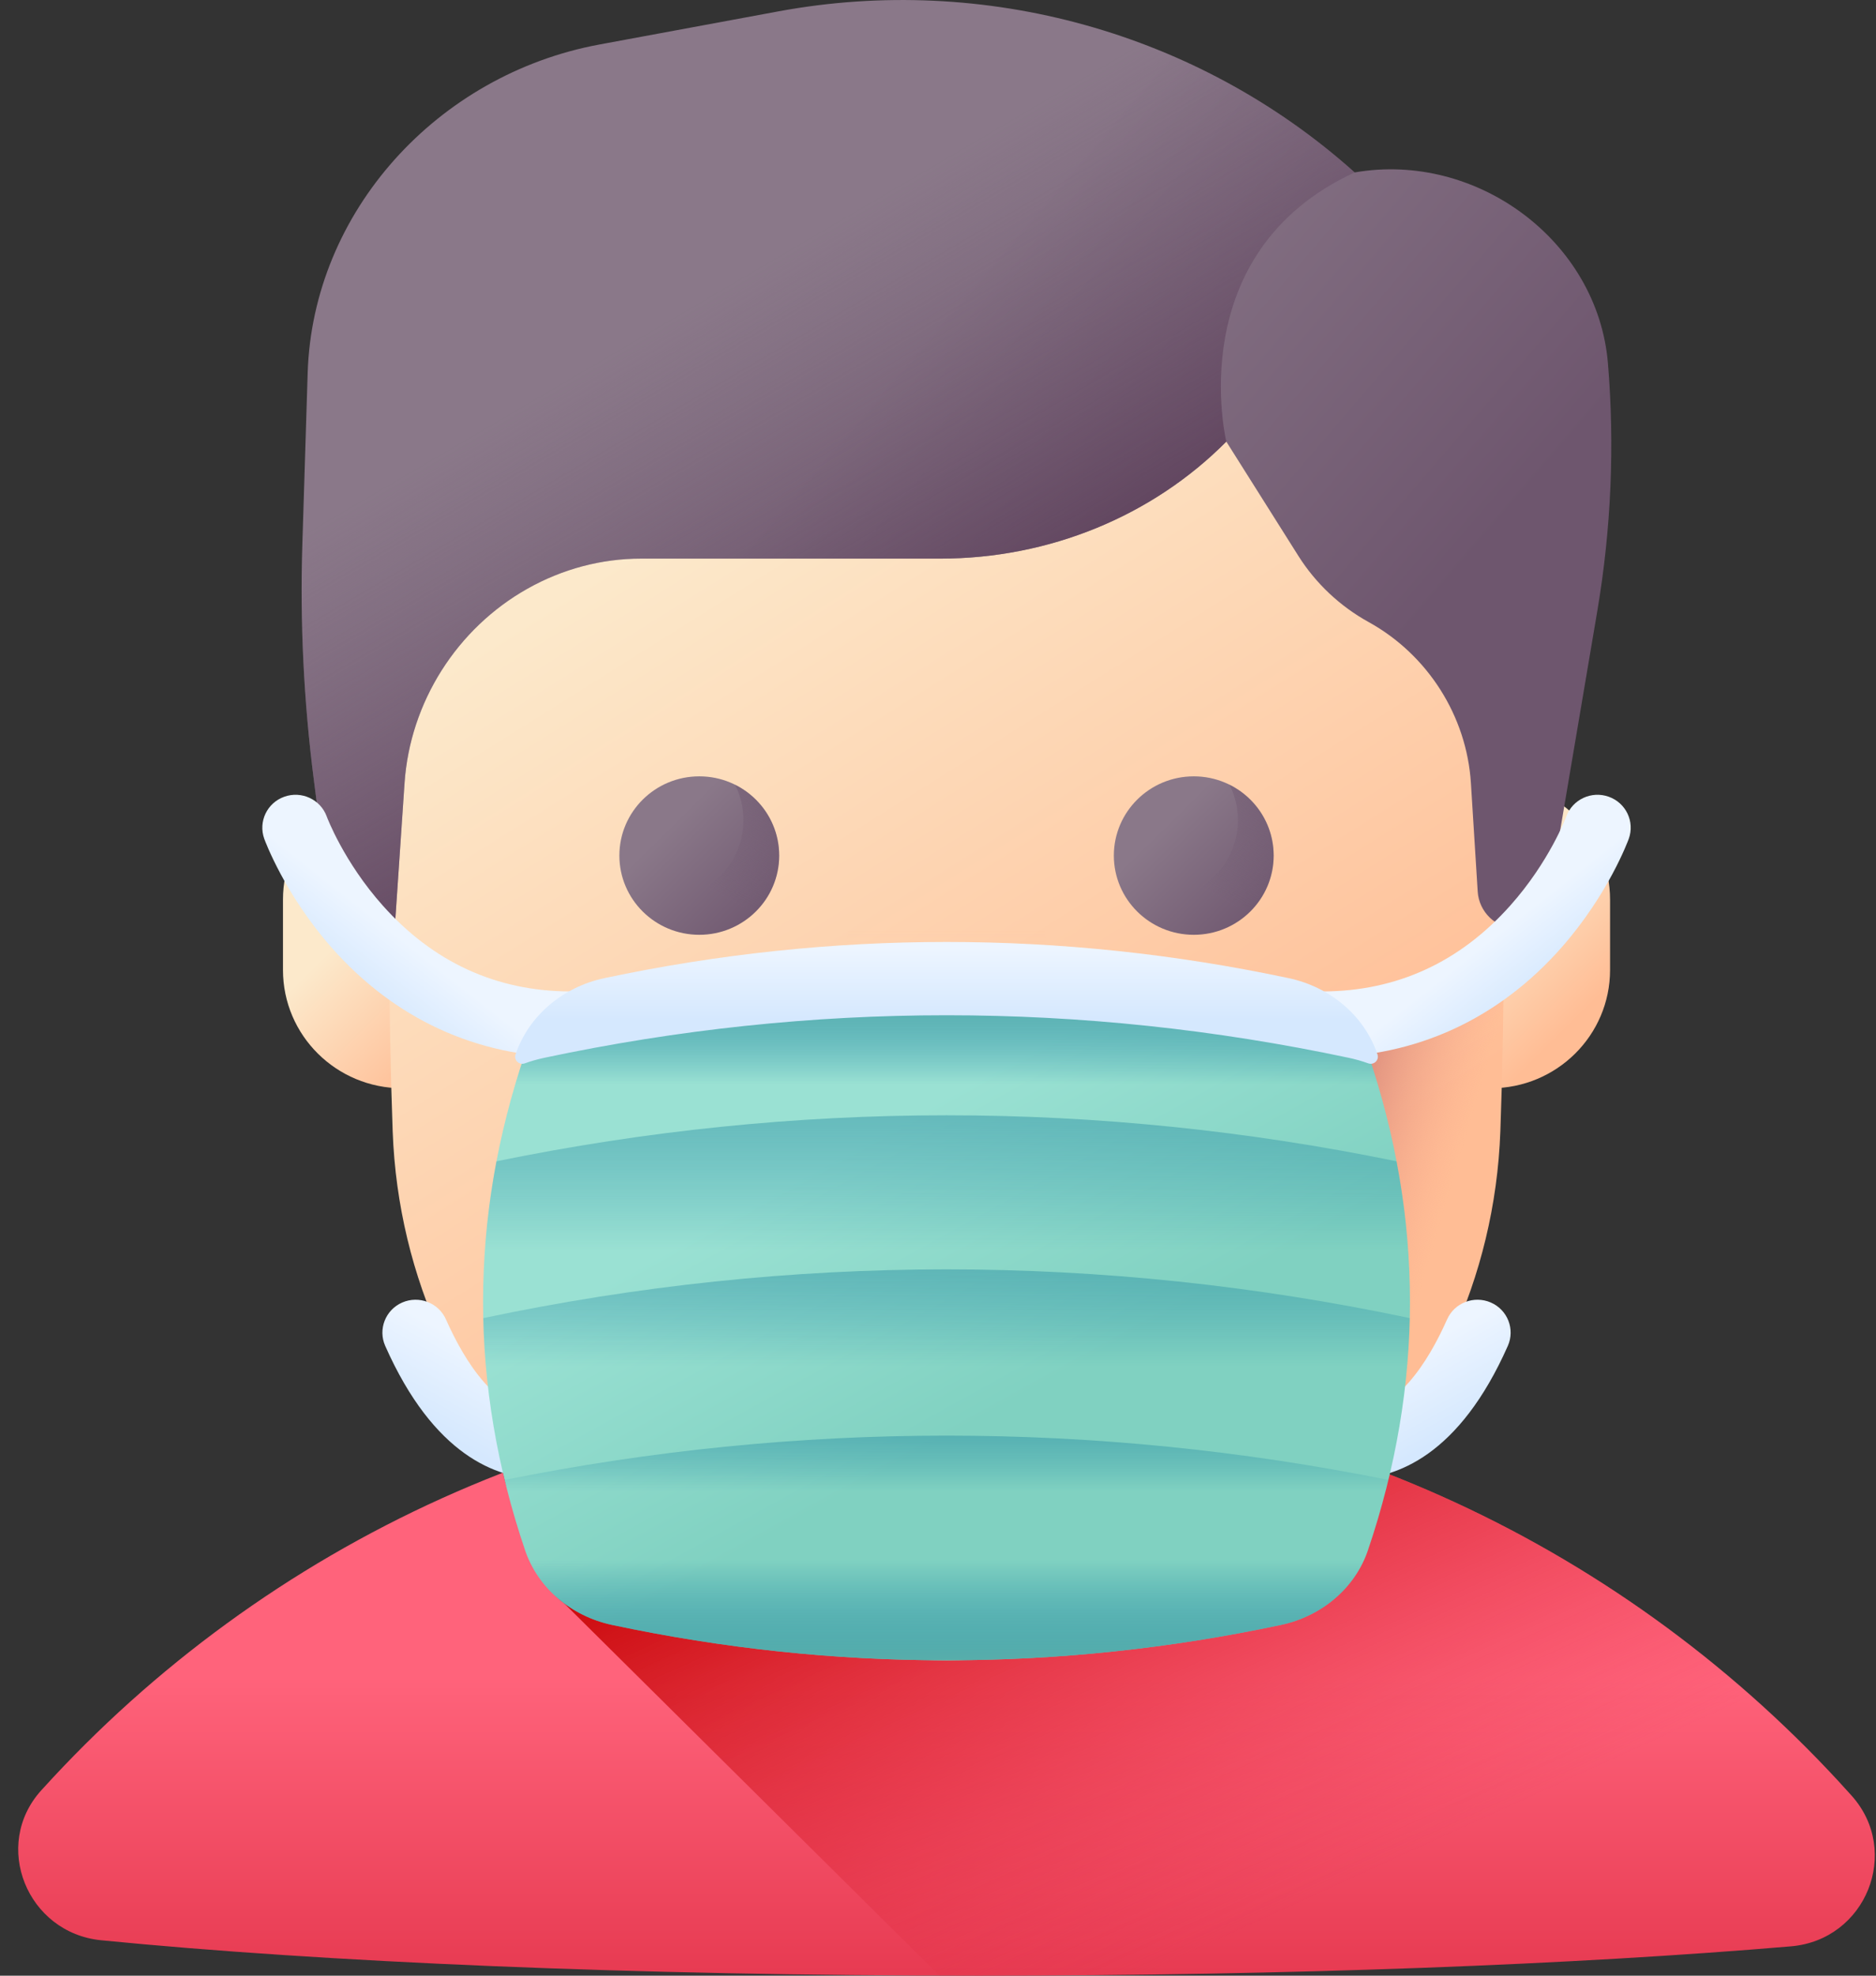 <svg width="38" height="40" viewBox="0 0 38 40" fill="none" xmlns="http://www.w3.org/2000/svg">
<rect x="0" y="0" width="38" height="40" fill="#333333" stroke="none"/>
<path d="M37.506 36.355C38.519 37.486 37.797 39.277 36.277 39.406C31.924 39.776 26.16 40 19.836 40C12.836 40 6.523 39.725 2.05 39.283C0.548 39.135 -0.172 37.357 0.838 36.245C0.846 36.237 0.853 36.229 0.861 36.22C5.356 31.269 11.872 28.156 19.121 28.156C26.292 28.156 32.741 31.199 37.233 36.055C37.325 36.155 37.416 36.254 37.506 36.355Z" fill="url(#paint0_linear)"/>
<path d="M37.506 36.355C37.416 36.255 37.325 36.155 37.233 36.056C32.742 31.199 26.293 28.156 19.121 28.156C15.969 28.156 12.956 28.745 10.187 29.817C10.309 30.342 10.538 30.866 10.716 31.39C10.862 31.819 11.062 32.19 11.428 32.463L19.029 39.999C19.297 39.999 19.566 40 19.836 40C26.16 40 31.924 39.776 36.277 39.406C37.797 39.277 38.519 37.486 37.506 36.355Z" fill="url(#paint1_linear)"/>
<path d="M8.147 22.033C6.813 22.033 5.732 20.961 5.732 19.638V18.214C5.732 16.892 6.813 15.819 8.147 15.819C9.481 15.819 10.563 16.892 10.563 18.214V19.638C10.563 20.961 9.481 22.033 8.147 22.033Z" fill="url(#paint2_linear)"/>
<path d="M30.198 22.033C28.864 22.033 27.782 20.961 27.782 19.638V18.214C27.782 16.892 28.864 15.819 30.198 15.819C31.532 15.819 32.613 16.892 32.613 18.214V19.638C32.613 20.961 31.532 22.033 30.198 22.033Z" fill="url(#paint3_linear)"/>
<path d="M19.172 33.614C25.208 33.614 30.173 28.884 30.391 22.904C30.484 20.34 30.484 17.774 30.391 15.211C30.172 9.231 25.208 4.5 19.172 4.5C13.137 4.5 8.172 9.231 7.954 15.21C7.861 17.774 7.861 20.34 7.954 22.904C8.172 28.884 13.137 33.614 19.172 33.614Z" fill="url(#paint4_linear)"/>
<path d="M15.783 17.322C15.783 18.208 15.058 18.926 14.165 18.926C13.271 18.926 12.546 18.208 12.546 17.322C12.546 16.436 13.271 15.718 14.165 15.718C15.058 15.718 15.783 16.436 15.783 17.322Z" fill="url(#paint5_linear)"/>
<path d="M14.888 15.887C14.998 16.103 15.059 16.347 15.059 16.605C15.059 17.491 14.335 18.209 13.441 18.209C13.181 18.209 12.935 18.148 12.717 18.04C12.983 18.566 13.531 18.926 14.165 18.926C15.058 18.926 15.783 18.208 15.783 17.322C15.783 16.694 15.418 16.15 14.888 15.887Z" fill="url(#paint6_linear)"/>
<path d="M25.799 17.322C25.799 18.208 25.074 18.926 24.181 18.926C23.287 18.926 22.562 18.208 22.562 17.322C22.562 16.436 23.287 15.718 24.181 15.718C25.074 15.718 25.799 16.436 25.799 17.322Z" fill="url(#paint7_linear)"/>
<path d="M24.904 15.887C25.014 16.103 25.075 16.347 25.075 16.605C25.075 17.491 24.351 18.209 23.457 18.209C23.197 18.209 22.951 18.148 22.733 18.04C22.999 18.566 23.547 18.926 24.181 18.926C25.074 18.926 25.799 18.208 25.799 17.322C25.799 16.694 25.435 16.15 24.904 15.887Z" fill="url(#paint8_linear)"/>
<path d="M7.986 18.933L8.194 15.859C8.305 14.214 9.258 12.721 10.686 11.918C11.395 11.519 12.186 11.31 12.98 11.31H19.046C21.249 11.31 23.342 10.45 24.84 8.941L26.301 11.257C26.651 11.811 27.142 12.274 27.724 12.595C28.917 13.254 29.71 14.494 29.795 15.86L29.932 18.051C29.957 18.462 30.302 18.796 30.701 18.796C31.034 18.796 31.307 18.561 31.363 18.229L32.354 12.376C32.638 10.698 32.708 9.011 32.57 7.354C32.364 4.88 29.914 3.062 27.44 3.491C24.273 0.653 19.939 -0.542 15.768 0.23L12.142 0.901C8.854 1.51 6.333 4.291 6.232 7.553L6.124 11.03C6.075 12.604 6.152 14.2 6.359 15.803L6.778 19.062C6.816 19.353 7.048 19.562 7.336 19.562C7.671 19.562 7.962 19.28 7.986 18.933Z" fill="url(#paint9_linear)"/>
<path d="M27.44 3.491C24.273 0.653 19.939 -0.542 15.768 0.23L12.142 0.901C8.854 1.51 6.333 4.291 6.232 7.553L6.124 11.03C6.075 12.604 6.152 14.2 6.359 15.803L6.778 19.062C6.816 19.353 7.048 19.562 7.336 19.562C7.671 19.562 7.962 19.28 7.986 18.933L8.194 15.859C8.305 14.214 9.257 12.721 10.686 11.918C11.395 11.519 12.186 11.31 12.98 11.31H19.046C21.249 11.31 23.342 10.45 24.84 8.941C24.841 8.941 23.91 5.122 27.44 3.491Z" fill="url(#paint10_linear)"/>
<path d="M30.391 22.904C30.432 21.763 30.454 20.621 30.459 19.48C29.596 20.243 28.484 20.872 27.105 20.99C27.105 20.99 28.28 25.091 27.844 29.558C29.357 27.739 30.299 25.433 30.391 22.904Z" fill="url(#paint11_linear)"/>
<path d="M10.957 29.944C10.955 29.944 10.954 29.944 10.952 29.944C10.058 29.937 8.785 29.465 7.803 27.25C7.653 26.913 7.808 26.519 8.147 26.371C8.487 26.223 8.884 26.376 9.033 26.713C9.416 27.575 10.061 28.604 10.962 28.611C11.333 28.614 11.632 28.914 11.629 29.282C11.626 29.649 11.326 29.944 10.957 29.944Z" fill="url(#paint12_linear)"/>
<path d="M11.543 21.406C11.542 21.406 11.542 21.406 11.541 21.406C9.658 21.398 7.988 20.629 6.713 19.181C5.767 18.105 5.37 17.029 5.353 16.983C5.228 16.637 5.409 16.255 5.758 16.131C6.107 16.006 6.492 16.185 6.618 16.53C6.621 16.54 6.962 17.449 7.756 18.337C8.779 19.483 10.054 20.067 11.546 20.073C11.917 20.074 12.217 20.374 12.216 20.742C12.214 21.109 11.913 21.406 11.543 21.406Z" fill="url(#paint13_linear)"/>
<path d="M27.388 29.944H27.393C28.287 29.937 29.56 29.465 30.542 27.25C30.692 26.913 30.538 26.519 30.198 26.371C29.858 26.223 29.461 26.376 29.312 26.713C28.929 27.575 28.284 28.604 27.383 28.611C27.012 28.614 26.713 28.914 26.716 29.282C26.718 29.649 27.019 29.944 27.388 29.944Z" fill="url(#paint14_linear)"/>
<path d="M26.802 21.406H26.804C28.687 21.398 30.357 20.629 31.632 19.181C32.578 18.105 32.975 17.029 32.992 16.983C33.117 16.637 32.936 16.255 32.587 16.131C32.238 16.006 31.853 16.185 31.727 16.53C31.724 16.54 31.383 17.449 30.589 18.337C29.566 19.483 28.291 20.067 26.799 20.073C26.428 20.074 26.128 20.374 26.129 20.742C26.131 21.109 26.432 21.406 26.802 21.406Z" fill="url(#paint15_linear)"/>
<path d="M19.864 26.04H18.48C17.371 26.04 16.506 25.086 16.625 23.992L17.349 17.322H20.996L21.719 23.992C21.838 25.086 20.974 26.04 19.864 26.04Z" fill="url(#paint16_linear)"/>
<path d="M27.708 21.324C27.451 20.569 26.783 19.993 25.946 19.815C21.448 18.861 16.897 18.861 12.399 19.815C11.562 19.993 10.894 20.569 10.637 21.324C9.501 24.668 9.501 28.046 10.637 31.39C10.894 32.145 11.562 32.721 12.399 32.899C16.897 33.853 21.447 33.853 25.946 32.899C26.783 32.721 27.451 32.145 27.708 31.39C28.844 28.046 28.844 24.668 27.708 21.324Z" fill="url(#paint17_linear)"/>
<path d="M27.708 21.324C27.451 20.569 26.783 19.993 25.946 19.815C21.448 18.861 16.897 18.861 12.399 19.815C11.562 19.993 10.894 20.569 10.637 21.324C9.501 24.668 9.501 28.046 10.637 31.39C10.894 32.145 11.562 32.721 12.399 32.899C16.897 33.853 21.447 33.853 25.946 32.899C26.783 32.721 27.451 32.145 27.708 31.39C28.844 28.046 28.844 24.668 27.708 21.324Z" fill="url(#paint18_linear)"/>
<path d="M11.029 21.416C16.437 20.268 21.908 20.268 27.317 21.416C27.454 21.445 27.587 21.483 27.716 21.529C27.829 21.57 27.941 21.462 27.902 21.349C27.902 21.348 27.902 21.347 27.901 21.346C27.639 20.573 26.955 19.984 26.099 19.803C21.499 18.827 16.846 18.827 12.246 19.803C11.39 19.984 10.706 20.573 10.444 21.346C10.444 21.347 10.443 21.348 10.443 21.349C10.404 21.462 10.516 21.57 10.63 21.529C10.758 21.483 10.892 21.445 11.029 21.416Z" fill="url(#paint19_linear)"/>
<path d="M10.23 29.995C10.344 30.46 10.479 30.925 10.637 31.39C10.894 32.145 11.562 32.721 12.399 32.899C16.897 33.853 21.447 33.853 25.946 32.899C26.783 32.721 27.451 32.145 27.708 31.39C27.866 30.925 28.001 30.46 28.115 29.995H10.23V29.995Z" fill="url(#paint20_linear)"/>
<path d="M25.946 32.899C26.783 32.721 27.451 32.145 27.708 31.39C28.597 28.774 28.79 26.137 28.288 23.512C22.233 22.27 16.112 22.27 10.056 23.512C9.554 26.137 9.748 28.774 10.637 31.39C10.893 32.145 11.562 32.721 12.399 32.899C16.897 33.853 21.447 33.853 25.946 32.899Z" fill="url(#paint21_linear)"/>
<path d="M25.946 32.898C26.783 32.721 27.451 32.145 27.708 31.39C28.239 29.827 28.522 28.257 28.556 26.687C22.324 25.371 16.021 25.371 9.789 26.687C9.823 28.257 10.106 29.827 10.637 31.39C10.894 32.145 11.562 32.721 12.399 32.899C16.897 33.853 21.447 33.853 25.946 32.898Z" fill="url(#paint22_linear)"/>
<path d="M25.946 32.899C26.783 32.721 27.451 32.145 27.708 31.39C27.869 30.915 28.008 30.439 28.123 29.963C22.177 28.767 16.168 28.767 10.222 29.963C10.337 30.439 10.476 30.915 10.637 31.39C10.894 32.145 11.562 32.721 12.399 32.899C16.897 33.853 21.447 33.853 25.946 32.899Z" fill="url(#paint23_linear)"/>
<defs>
<linearGradient id="paint0_linear" x1="19.172" y1="33.945" x2="19.172" y2="40.212" gradientUnits="userSpaceOnUse">
<stop stop-color="#FF637B"/>
<stop offset="1" stop-color="#E63950"/>
</linearGradient>
<linearGradient id="paint1_linear" x1="26.331" y1="38.584" x2="21.026" y2="26.951" gradientUnits="userSpaceOnUse">
<stop stop-color="#E63950" stop-opacity="0"/>
<stop offset="0.047" stop-color="#E4354B" stop-opacity="0.047"/>
<stop offset="0.467" stop-color="#D31822" stop-opacity="0.467"/>
<stop offset="0.799" stop-color="#C90709" stop-opacity="0.799"/>
<stop offset="1" stop-color="#C50000"/>
</linearGradient>
<linearGradient id="paint2_linear" x1="7.573" y1="18.356" x2="9.851" y2="20.655" gradientUnits="userSpaceOnUse">
<stop stop-color="#FCE9CB"/>
<stop offset="1" stop-color="#FFBD95"/>
</linearGradient>
<linearGradient id="paint3_linear" x1="29.623" y1="18.356" x2="31.901" y2="20.655" gradientUnits="userSpaceOnUse">
<stop stop-color="#FCE9CB"/>
<stop offset="1" stop-color="#FFBD95"/>
</linearGradient>
<linearGradient id="paint4_linear" x1="13.741" y1="10.553" x2="23.37" y2="25.891" gradientUnits="userSpaceOnUse">
<stop stop-color="#FCE9CB"/>
<stop offset="1" stop-color="#FFBD95"/>
</linearGradient>
<linearGradient id="paint5_linear" x1="13.559" y1="16.722" x2="15.637" y2="18.817" gradientUnits="userSpaceOnUse">
<stop stop-color="#8A7889"/>
<stop offset="1" stop-color="#6E566E"/>
</linearGradient>
<linearGradient id="paint6_linear" x1="14.221" y1="17.937" x2="16.415" y2="13.82" gradientUnits="userSpaceOnUse">
<stop stop-color="#6E566E" stop-opacity="0"/>
<stop offset="0.047" stop-color="#6E566E" stop-opacity="0.047"/>
<stop offset="1" stop-color="#6E566E"/>
</linearGradient>
<linearGradient id="paint7_linear" x1="23.575" y1="16.722" x2="25.653" y2="18.817" gradientUnits="userSpaceOnUse">
<stop stop-color="#8A7889"/>
<stop offset="1" stop-color="#6E566E"/>
</linearGradient>
<linearGradient id="paint8_linear" x1="24.237" y1="17.937" x2="26.431" y2="13.82" gradientUnits="userSpaceOnUse">
<stop stop-color="#6E566E" stop-opacity="0"/>
<stop offset="0.047" stop-color="#6E566E" stop-opacity="0.047"/>
<stop offset="1" stop-color="#6E566E"/>
</linearGradient>
<linearGradient id="paint9_linear" x1="16.236" y1="9.616" x2="24.912" y2="17.066" gradientUnits="userSpaceOnUse">
<stop stop-color="#8A7889"/>
<stop offset="1" stop-color="#6E566E"/>
</linearGradient>
<linearGradient id="paint10_linear" x1="14.043" y1="6.179" x2="19.088" y2="14.793" gradientUnits="userSpaceOnUse">
<stop stop-color="#6E566E" stop-opacity="0"/>
<stop offset="0.294" stop-color="#674D66" stop-opacity="0.294"/>
<stop offset="1" stop-color="#593B56"/>
</linearGradient>
<linearGradient id="paint11_linear" x1="29.235" y1="24.543" x2="26.281" y2="23.663" gradientUnits="userSpaceOnUse">
<stop stop-color="#FAA68E" stop-opacity="0"/>
<stop offset="1" stop-color="#C9766E"/>
</linearGradient>
<linearGradient id="paint12_linear" x1="10.035" y1="27.505" x2="9.139" y2="29.144" gradientUnits="userSpaceOnUse">
<stop stop-color="#EDF5FF"/>
<stop offset="1" stop-color="#D5E8FE"/>
</linearGradient>
<linearGradient id="paint13_linear" x1="8.398" y1="19.206" x2="7.5" y2="20.347" gradientUnits="userSpaceOnUse">
<stop stop-color="#EDF5FF"/>
<stop offset="1" stop-color="#D5E8FE"/>
</linearGradient>
<linearGradient id="paint14_linear" x1="28.31" y1="27.505" x2="29.206" y2="29.144" gradientUnits="userSpaceOnUse">
<stop stop-color="#EDF5FF"/>
<stop offset="1" stop-color="#D5E8FE"/>
</linearGradient>
<linearGradient id="paint15_linear" x1="29.947" y1="19.206" x2="30.845" y2="20.347" gradientUnits="userSpaceOnUse">
<stop stop-color="#EDF5FF"/>
<stop offset="1" stop-color="#D5E8FE"/>
</linearGradient>
<linearGradient id="paint16_linear" x1="19.172" y1="18.818" x2="19.172" y2="35.56" gradientUnits="userSpaceOnUse">
<stop stop-color="#FAA68E" stop-opacity="0"/>
<stop offset="1" stop-color="#C9766E"/>
</linearGradient>
<linearGradient id="paint17_linear" x1="17.361" y1="23.135" x2="20.338" y2="28.523" gradientUnits="userSpaceOnUse">
<stop stop-color="#9AE1D3"/>
<stop offset="1" stop-color="#80D1C1"/>
</linearGradient>
<linearGradient id="paint18_linear" x1="19.172" y1="21.958" x2="19.172" y2="19.759" gradientUnits="userSpaceOnUse">
<stop stop-color="#0B799D" stop-opacity="0"/>
<stop offset="0.174" stop-color="#117D9E" stop-opacity="0.174"/>
<stop offset="0.414" stop-color="#2389A0" stop-opacity="0.414"/>
<stop offset="0.693" stop-color="#409CA3" stop-opacity="0.693"/>
<stop offset="0.999" stop-color="#69B7A8" stop-opacity="0.999"/>
<stop offset="1" stop-color="#69B7A8"/>
</linearGradient>
<linearGradient id="paint19_linear" x1="19.173" y1="19.187" x2="19.173" y2="20.642" gradientUnits="userSpaceOnUse">
<stop stop-color="#EDF5FF"/>
<stop offset="1" stop-color="#D5E8FE"/>
</linearGradient>
<linearGradient id="paint20_linear" x1="19.172" y1="31.578" x2="19.172" y2="34.172" gradientUnits="userSpaceOnUse">
<stop stop-color="#0B799D" stop-opacity="0"/>
<stop offset="0.174" stop-color="#117D9E" stop-opacity="0.174"/>
<stop offset="0.414" stop-color="#2389A0" stop-opacity="0.414"/>
<stop offset="0.693" stop-color="#409CA3" stop-opacity="0.693"/>
<stop offset="0.999" stop-color="#69B7A8" stop-opacity="0.999"/>
<stop offset="1" stop-color="#69B7A8"/>
</linearGradient>
<linearGradient id="paint21_linear" x1="19.172" y1="25.311" x2="19.172" y2="19.228" gradientUnits="userSpaceOnUse">
<stop stop-color="#0B799D" stop-opacity="0"/>
<stop offset="0.174" stop-color="#117D9E" stop-opacity="0.174"/>
<stop offset="0.414" stop-color="#2389A0" stop-opacity="0.414"/>
<stop offset="0.693" stop-color="#409CA3" stop-opacity="0.693"/>
<stop offset="0.999" stop-color="#69B7A8" stop-opacity="0.999"/>
<stop offset="1" stop-color="#69B7A8"/>
</linearGradient>
<linearGradient id="paint22_linear" x1="19.172" y1="27.658" x2="19.172" y2="23.295" gradientUnits="userSpaceOnUse">
<stop stop-color="#0B799D" stop-opacity="0"/>
<stop offset="0.174" stop-color="#117D9E" stop-opacity="0.174"/>
<stop offset="0.414" stop-color="#2389A0" stop-opacity="0.414"/>
<stop offset="0.693" stop-color="#409CA3" stop-opacity="0.693"/>
<stop offset="0.999" stop-color="#69B7A8" stop-opacity="0.999"/>
<stop offset="1" stop-color="#69B7A8"/>
</linearGradient>
<linearGradient id="paint23_linear" x1="19.172" y1="30.191" x2="19.172" y2="27.684" gradientUnits="userSpaceOnUse">
<stop stop-color="#0B799D" stop-opacity="0"/>
<stop offset="0.174" stop-color="#117D9E" stop-opacity="0.174"/>
<stop offset="0.414" stop-color="#2389A0" stop-opacity="0.414"/>
<stop offset="0.693" stop-color="#409CA3" stop-opacity="0.693"/>
<stop offset="0.999" stop-color="#69B7A8" stop-opacity="0.999"/>
<stop offset="1" stop-color="#69B7A8"/>
</linearGradient>
</defs>
</svg>
